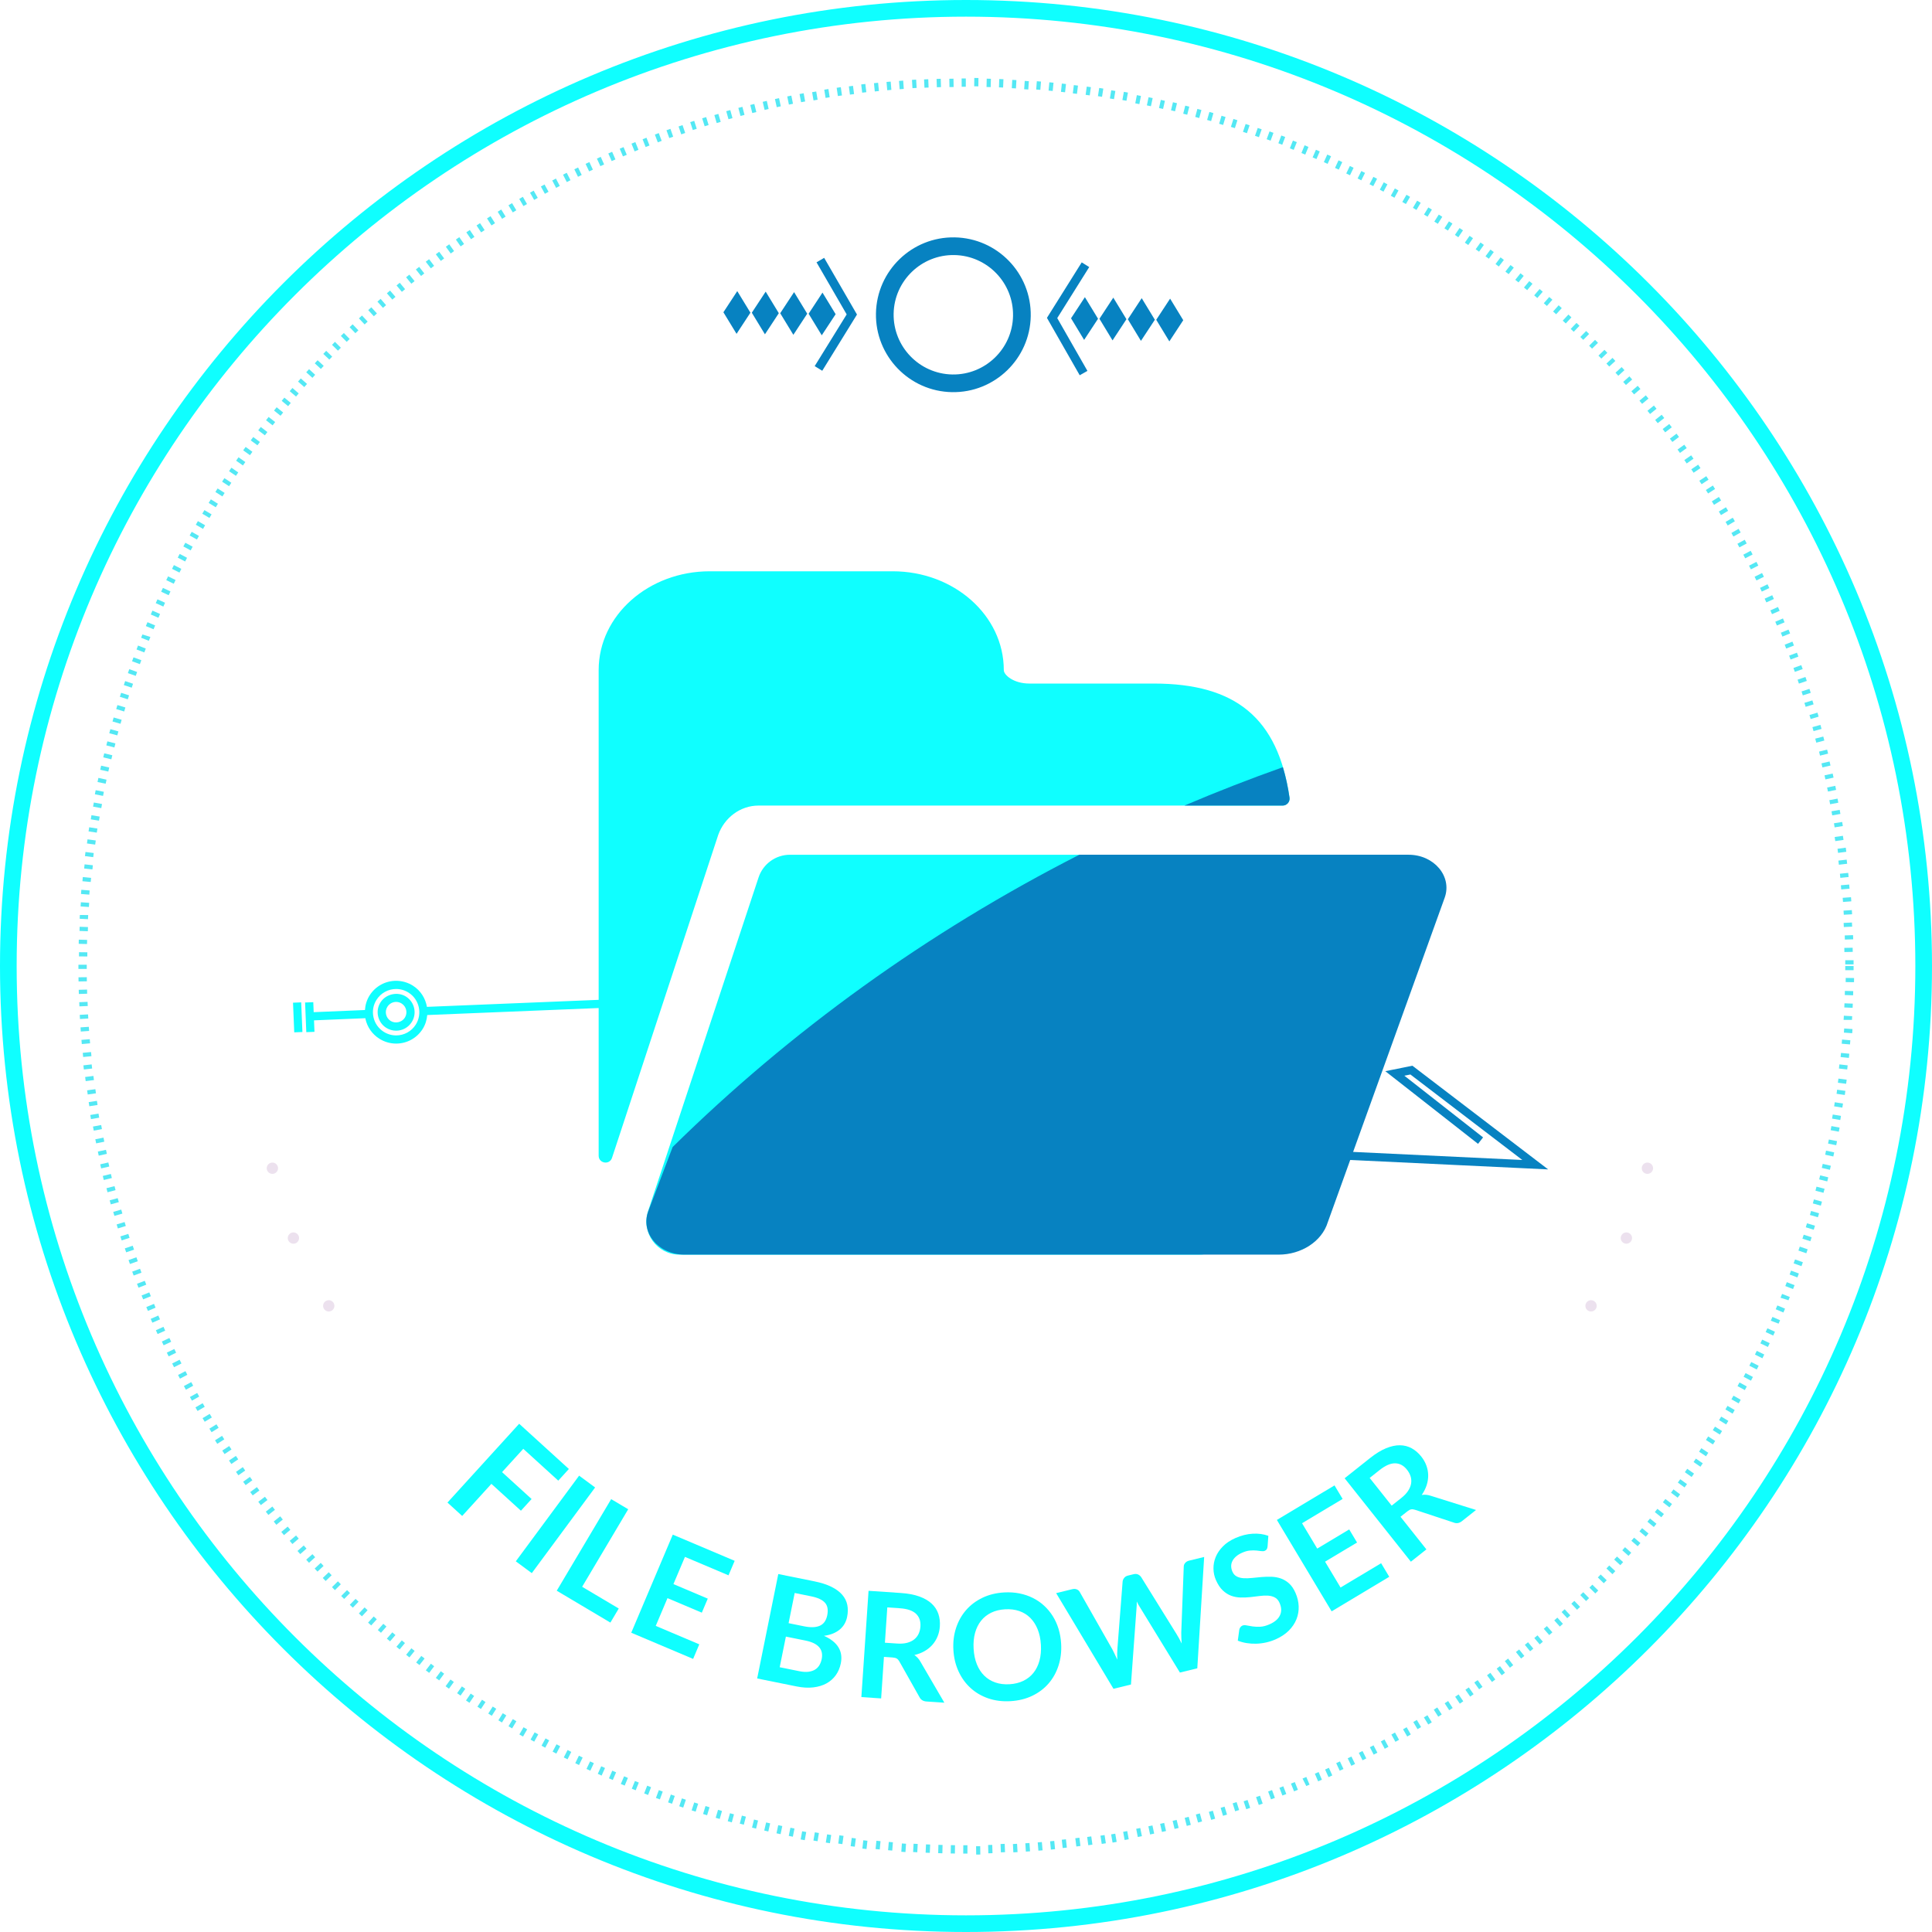 <?xml version="1.0" encoding="utf-8"?>
<!-- Generator: Adobe Illustrator 16.0.0, SVG Export Plug-In . SVG Version: 6.00 Build 0)  -->
<!DOCTYPE svg PUBLIC "-//W3C//DTD SVG 1.1//EN" "http://www.w3.org/Graphics/SVG/1.1/DTD/svg11.dtd">
<svg version="1.1" id="레이어_1" xmlns="http://www.w3.org/2000/svg" xmlns:xlink="http://www.w3.org/1999/xlink" x="0px"
	 y="0px" width="236px" height="236px" viewBox="0 0 236 236" enable-background="new 0 0 236 236" xml:space="preserve">
<path fill="#ECE1EE" d="M36.534,151.234c0,0.379-0.308,0.689-0.69,0.689s-0.692-0.311-0.692-0.689c0-0.381,0.31-0.691,0.692-0.691
	S36.534,150.854,36.534,151.234"/>
<path fill="#ECE1EE" d="M40.85,159.514c0,0.379-0.308,0.689-0.69,0.689s-0.692-0.311-0.692-0.689c0-0.381,0.31-0.691,0.692-0.691
	S40.85,159.133,40.85,159.514"/>
<path fill="#ECE1EE" d="M33.964,142.701c0,0.381-0.308,0.691-0.69,0.691s-0.692-0.311-0.692-0.691c0-0.379,0.31-0.689,0.692-0.689
	S33.964,142.322,33.964,142.701"/>
<path fill="#ECE1EE" d="M197.977,151.234c0,0.379,0.309,0.689,0.69,0.689s0.692-0.311,0.692-0.689c0-0.381-0.311-0.691-0.692-0.691
	S197.977,150.854,197.977,151.234"/>
<path fill="#ECE1EE" d="M193.66,159.514c0,0.379,0.309,0.689,0.69,0.689s0.692-0.311,0.692-0.689c0-0.381-0.311-0.691-0.692-0.691
	S193.66,159.133,193.66,159.514"/>
<path fill="#ECE1EE" d="M200.547,142.701c0,0.381,0.308,0.691,0.689,0.691c0.383,0,0.692-0.311,0.692-0.691
	c0-0.379-0.31-0.689-0.692-0.689C200.854,142.012,200.547,142.322,200.547,142.701"/>
<path fill="#0FFFFF" d="M118,236C52.935,236,0,183.066,0,118C0,52.936,52.935,0,118,0s118,52.936,118,118
	C236,183.066,183.065,236,118,236z M118,2.035C54.056,2.035,2.035,54.057,2.035,118S54.056,233.965,118,233.965
	c63.943,0,115.965-52.021,115.965-115.965S181.943,2.035,118,2.035z"/>
<polygon fill="#54E8F4" points="118.175,226.422 117.662,226.42 117.671,225.404 118.175,225.404 "/>
<rect x="118.936" y="225.651" transform="matrix(0.013 1 -1 0.013 343.841 103.649)" fill="#54E8F4" width="1.018" height="0.505"/>
<polygon fill="#54E8F4" points="116.644,226.414 116.133,226.406 116.151,225.389 116.656,225.396 "/>
<polygon fill="#54E8F4" points="120.728,226.389 120.703,225.371 121.207,225.357 121.237,226.373 "/>
<polygon fill="#54E8F4" points="115.113,226.385 114.602,226.369 114.631,225.354 115.137,225.367 "/>
<rect x="121.98" y="225.568" transform="matrix(0.041 0.999 -0.999 0.041 343.068 94.126)" fill="#54E8F4" width="1.018" height="0.506"/>
<polygon fill="#54E8F4" points="113.579,226.334 113.068,226.311 113.115,225.297 113.621,225.316 "/>
<polygon fill="#54E8F4" points="123.785,226.27 123.731,225.254 124.236,225.227 124.297,226.242 "/>
<polygon fill="#54E8F4" points="112.049,226.26 111.539,226.232 111.598,225.217 112.103,225.246 "/>
<polygon fill="#54E8F4" points="125.313,226.178 125.248,225.162 125.752,225.129 125.824,226.143 "/>
<rect x="110.045" y="225.134" transform="matrix(0.998 0.069 -0.069 0.998 15.878 -7.092)" fill="#54E8F4" width="0.508" height="1.018"/>
<polygon fill="#54E8F4" points="126.844,226.066 126.761,225.053 127.266,225.01 127.354,226.023 "/>
<polygon fill="#54E8F4" points="108.99,226.053 108.48,226.01 108.57,224.996 109.073,225.039 "/>
<polygon fill="#54E8F4" points="128.371,225.934 128.275,224.92 128.778,224.871 128.88,225.883 "/>
<polygon fill="#54E8F4" points="107.464,225.918 106.955,225.867 107.056,224.855 107.56,224.904 "/>
<rect x="129.584" y="224.989" transform="matrix(0.111 0.994 -0.994 0.111 339.461 70.895)" fill="#54E8F4" width="1.018" height="0.509"/>
<rect x="105.488" y="224.715" transform="matrix(0.994 0.112 -0.112 0.994 25.769 -10.385)" fill="#54E8F4" width="0.508" height="1.018"/>
<rect x="131.099" y="224.81" transform="matrix(0.124 0.992 -0.992 0.124 338.609 66.557)" fill="#54E8F4" width="1.016" height="0.506"/>
<polygon fill="#54E8F4" points="104.416,225.58 103.909,225.516 104.041,224.506 104.542,224.57 "/>
<polygon fill="#54E8F4" points="132.938,225.4 132.801,224.393 133.301,224.322 133.443,225.33 "/>
<rect x="102.46" y="224.329" transform="matrix(0.99 0.138 -0.138 0.99 32.057 -12.037)" fill="#54E8F4" width="0.509" height="1.018"/>
<rect x="134.121" y="224.384" transform="matrix(0.153 0.988 -0.988 0.153 336.099 57.313)" fill="#54E8F4" width="1.018" height="0.509"/>
<polygon fill="#54E8F4" points="101.379,225.154 100.875,225.076 101.035,224.07 101.534,224.15 "/>
<rect x="135.627" y="224.141" transform="matrix(0.17 0.986 -0.986 0.17 334.178 52.157)" fill="#54E8F4" width="1.019" height="0.509"/>
<polygon fill="#54E8F4" points="99.867,224.912 99.363,224.826 99.536,223.822 100.034,223.908 "/>
<rect x="137.131" y="223.876" transform="matrix(0.181 0.984 -0.984 0.181 333.169 48.214)" fill="#54E8F4" width="1.015" height="0.509"/>
<rect x="97.943" y="223.592" transform="matrix(0.984 0.181 -0.181 0.984 42.081 -14.048)" fill="#54E8F4" width="0.508" height="1.015"/>
<polygon fill="#54E8F4" points="138.986,224.393 138.789,223.395 139.285,223.295 139.488,224.293 "/>
<polygon fill="#54E8F4" points="96.851,224.359 96.349,224.26 96.551,223.262 97.047,223.361 "/>
<polygon fill="#54E8F4" points="140.487,224.086 140.278,223.09 140.773,222.984 140.988,223.98 "/>
<polygon fill="#54E8F4" points="95.35,224.051 94.85,223.943 95.064,222.951 95.559,223.057 "/>
<rect x="141.613" y="222.952" transform="matrix(0.223 0.975 -0.975 0.223 328.007 34.882)" fill="#54E8F4" width="1.016" height="0.509"/>
<polygon fill="#54E8F4" points="93.852,223.721 93.353,223.605 93.585,222.617 94.078,222.73 "/>
<polygon fill="#54E8F4" points="143.479,223.41 143.24,222.422 143.73,222.303 143.976,223.289 "/>
<polygon fill="#54E8F4" points="92.359,223.371 91.862,223.25 92.107,222.262 92.598,222.383 "/>
<polygon fill="#54E8F4" points="144.965,223.041 144.715,222.057 145.204,221.93 145.461,222.912 "/>
<rect x="90.498" y="221.937" transform="matrix(0.967 0.253 -0.253 0.967 59.262 -15.727)" fill="#54E8F4" width="0.509" height="1.015"/>
<rect x="146.052" y="221.839" transform="matrix(0.263 0.965 -0.965 0.263 322.231 22.23)" fill="#54E8F4" width="1.016" height="0.508"/>
<polygon fill="#54E8F4" points="89.39,222.607 88.896,222.471 89.17,221.492 89.658,221.625 "/>
<rect x="147.52" y="221.427" transform="matrix(0.277 0.961 -0.961 0.277 320.083 18.083)" fill="#54E8F4" width="1.016" height="0.506"/>
<polygon fill="#54E8F4" points="87.915,222.193 87.424,222.049 87.71,221.074 88.195,221.215 "/>
<polygon fill="#54E8F4" points="149.395,221.807 149.104,220.832 149.586,220.686 149.885,221.658 "/>
<rect x="86.092" y="220.687" transform="matrix(0.956 0.293 -0.293 0.956 68.538 -15.588)" fill="#54E8F4" width="0.514" height="1.018"/>
<rect x="150.44" y="220.536" transform="matrix(0.305 0.952 -0.952 0.305 315.121 9.648)" fill="#54E8F4" width="1.017" height="0.508"/>
<polygon fill="#54E8F4" points="84.975,221.299 84.485,221.143 84.8,220.174 85.282,220.33 "/>
<rect x="151.888" y="220.062" transform="matrix(0.317 0.949 -0.949 0.317 313.083 5.971)" fill="#54E8F4" width="1.017" height="0.506"/>
<rect x="83.175" y="219.748" transform="matrix(0.947 0.321 -0.321 0.947 75.07 -15.123)" fill="#54E8F4" width="0.511" height="1.017"/>
<rect x="153.33" y="219.566" transform="matrix(0.328 0.945 -0.945 0.328 311.107 2.439)" fill="#54E8F4" width="1.019" height="0.506"/>
<rect x="81.727" y="219.247" transform="matrix(0.943 0.333 -0.333 0.943 77.888 -14.758)" fill="#54E8F4" width="0.51" height="1.017"/>
<rect x="154.767" y="219.048" transform="matrix(0.343 0.939 -0.939 0.343 307.984 -1.796)" fill="#54E8F4" width="1.019" height="0.507"/>
<polygon fill="#54E8F4" points="80.606,219.801 80.124,219.623 80.481,218.67 80.956,218.846 "/>
<polygon fill="#54E8F4" points="156.648,219.33 156.285,218.381 156.757,218.199 157.127,219.146 "/>
<polygon fill="#54E8F4" points="79.167,219.26 78.687,219.074 79.056,218.127 79.529,218.311 "/>
<rect x="157.615" y="217.952" transform="matrix(0.373 0.928 -0.928 0.373 301.633 -9.879)" fill="#54E8F4" width="1.019" height="0.507"/>
<rect x="77.43" y="217.621" transform="matrix(0.927 0.375 -0.375 0.927 87.389 -13.217)" fill="#54E8F4" width="0.511" height="1.017"/>
<polygon fill="#54E8F4" points="159.565,218.168 159.107,217.256 159.571,217.063 159.967,218 "/>
<polygon fill="#54E8F4" points="76.309,218.115 75.835,217.918 76.234,216.98 76.701,217.178 "/>
<rect x="160.424" y="216.784" transform="matrix(0.396 0.918 -0.918 0.396 296.553 -16.653)" fill="#54E8F4" width="1.017" height="0.503"/>
<rect x="74.608" y="216.437" transform="matrix(0.917 0.398 -0.398 0.917 92.518 -11.873)" fill="#54E8F4" width="0.51" height="1.018"/>
<rect x="161.813" y="216.168" transform="matrix(0.411 0.912 -0.912 0.411 292.966 -20.473)" fill="#54E8F4" width="1.018" height="0.505"/>
<polygon fill="#54E8F4" points="73.489,216.893 73.021,216.68 73.443,215.754 73.905,215.965 "/>
<rect x="163.195" y="215.533" transform="matrix(0.423 0.906 -0.906 0.423 289.919 -23.864)" fill="#54E8F4" width="1.018" height="0.505"/>
<rect x="71.82" y="215.172" transform="matrix(0.904 0.428 -0.428 0.904 99.248 -10.095)" fill="#54E8F4" width="0.511" height="1.017"/>
<polygon fill="#54E8F4" points="165.07,215.699 164.627,214.783 165.079,214.564 165.528,215.477 "/>
<rect x="70.442" y="214.511" transform="matrix(0.9 0.436 -0.436 0.9 100.843 -9.308)" fill="#54E8F4" width="0.511" height="1.018"/>
<polygon fill="#54E8F4" points="166.439,215.025 165.985,214.115 166.435,213.891 166.896,214.797 "/>
<polygon fill="#54E8F4" points="69.326,214.906 68.868,214.676 69.331,213.77 69.783,214 "/>
<polygon fill="#54E8F4" points="167.801,214.334 167.334,213.43 167.78,213.197 168.253,214.096 "/>
<polygon fill="#54E8F4" points="67.958,214.207 67.504,213.969 67.979,213.07 68.428,213.305 "/>
<polygon fill="#54E8F4" points="169.152,213.619 168.674,212.723 169.116,212.482 169.602,213.377 "/>
<polygon fill="#54E8F4" points="66.602,213.488 66.15,213.242 66.638,212.35 67.083,212.592 "/>
<rect x="169.96" y="212.068" transform="matrix(0.487 0.873 -0.873 0.487 272.767 -40.018)" fill="#54E8F4" width="1.018" height="0.506"/>
<polygon fill="#54E8F4" points="65.254,212.75 64.807,212.498 65.307,211.611 65.748,211.859 "/>
<rect x="171.283" y="211.318" transform="matrix(0.498 0.867 -0.867 0.498 269.74 -42.753)" fill="#54E8F4" width="1.018" height="0.506"/>
<rect x="63.696" y="210.916" transform="matrix(0.865 0.503 -0.503 0.865 114.947 -3.493)" fill="#54E8F4" width="0.513" height="1.017"/>
<rect x="172.597" y="210.548" transform="matrix(0.511 0.859 -0.859 0.511 265.735 -45.757)" fill="#54E8F4" width="1.016" height="0.506"/>
<rect x="62.38" y="210.138" transform="matrix(0.858 0.513 -0.513 0.858 116.918 -2.305)" fill="#54E8F4" width="0.51" height="1.017"/>
<rect x="173.899" y="209.762" transform="matrix(0.524 0.852 -0.852 0.524 261.959 -48.557)" fill="#54E8F4" width="1.018" height="0.506"/>
<rect x="61.074" y="209.343" transform="matrix(0.851 0.525 -0.525 0.851 119.345 -0.94)" fill="#54E8F4" width="0.51" height="1.018"/>
<rect x="175.191" y="208.956" transform="matrix(0.536 0.844 -0.844 0.536 258.026 -51.292)" fill="#54E8F4" width="1.016" height="0.507"/>
<rect x="59.78" y="208.529" transform="matrix(0.844 0.536 -0.536 0.844 121.506 0.418)" fill="#54E8F4" width="0.51" height="1.017"/>
<rect x="176.47" y="208.133" transform="matrix(0.547 0.837 -0.837 0.547 254.572 -53.769)" fill="#54E8F4" width="1.017" height="0.505"/>
<rect x="58.497" y="207.699" transform="matrix(0.835 0.55 -0.55 0.835 124.269 2.028)" fill="#54E8F4" width="0.511" height="1.018"/>
<polygon fill="#54E8F4" points="178.32,208.105 177.754,207.262 178.172,206.979 178.744,207.818 "/>
<rect x="57.227" y="206.851" transform="matrix(0.827 0.563 -0.563 0.827 126.626 3.592)" fill="#54E8F4" width="0.51" height="1.017"/>
<polygon fill="#54E8F4" points="179.586,207.246 179.006,206.408 179.42,206.121 180.005,206.953 "/>
<rect x="55.97" y="205.984" transform="matrix(0.819 0.574 -0.574 0.819 128.816 5.17)" fill="#54E8F4" width="0.51" height="1.016"/>
<rect x="180.24" y="205.55" transform="matrix(0.581 0.814 -0.814 0.581 243.1 -60.912)" fill="#54E8F4" width="1.018" height="0.508"/>
<rect x="54.724" y="205.1" transform="matrix(0.811 0.586 -0.586 0.811 130.833 6.753)" fill="#54E8F4" width="0.51" height="1.017"/>
<rect x="181.471" y="204.655" transform="matrix(0.593 0.805 -0.805 0.593 239.188 -63.106)" fill="#54E8F4" width="1.018" height="0.507"/>
<polygon fill="#54E8F4" points="53.65,205.268 53.238,204.963 53.846,204.146 54.252,204.447 "/>
<rect x="182.691" y="203.744" transform="matrix(0.603 0.798 -0.798 0.603 235.652 -65.123)" fill="#54E8F4" width="1.018" height="0.507"/>
<polygon fill="#54E8F4" points="52.422,204.348 52.015,204.037 52.634,203.23 53.036,203.537 "/>
<rect x="183.897" y="202.814" transform="matrix(0.615 0.789 -0.789 0.615 231.142 -67.225)" fill="#54E8F4" width="1.018" height="0.507"/>
<rect x="51.066" y="202.344" transform="matrix(0.786 0.618 -0.618 0.786 136.375 11.675)" fill="#54E8F4" width="0.512" height="1.018"/>
<rect x="185.091" y="201.868" transform="matrix(0.624 0.781 -0.781 0.624 227.73 -69.035)" fill="#54E8F4" width="1.017" height="0.505"/>
<rect x="49.872" y="201.392" transform="matrix(0.779 0.627 -0.627 0.779 137.674 13.189)" fill="#54E8F4" width="0.511" height="1.018"/>
<polygon fill="#54E8F4" points="186.908,201.709 186.264,200.924 186.652,200.602 187.303,201.385 "/>
<polygon fill="#54E8F4" points="48.819,201.484 48.425,201.156 49.081,200.379 49.467,200.701 "/>
<rect x="187.438" y="199.923" transform="matrix(0.646 0.764 -0.764 0.646 219.463 -72.59)" fill="#54E8F4" width="1.018" height="0.506"/>
<polygon fill="#54E8F4" points="47.645,200.496 47.256,200.164 47.922,199.395 48.306,199.725 "/>
<polygon fill="#54E8F4" points="189.244,199.73 188.577,198.961 188.956,198.629 189.629,199.393 "/>
<rect x="46.376" y="198.435" transform="matrix(0.75 0.661 -0.661 0.75 143.207 18.871)" fill="#54E8F4" width="0.511" height="1.016"/>
<rect x="189.732" y="197.913" transform="matrix(0.668 0.744 -0.744 0.668 210.741 -75.77)" fill="#54E8F4" width="1.018" height="0.507"/>
<rect x="45.239" y="197.418" transform="matrix(0.741 0.672 -0.672 0.741 144.79 20.767)" fill="#54E8F4" width="0.512" height="1.018"/>
<rect x="190.856" y="196.884" transform="matrix(0.678 0.735 -0.735 0.678 206.438 -77.192)" fill="#54E8F4" width="1.018" height="0.507"/>
<polygon fill="#54E8F4" points="44.211,197.438 43.836,197.088 44.535,196.348 44.903,196.693 "/>
<polygon fill="#54E8F4" points="192.643,196.637 191.943,195.898 192.309,195.551 193.014,196.283 "/>
<polygon fill="#54E8F4" points="43.096,196.387 42.726,196.031 43.435,195.303 43.798,195.652 "/>
<polygon fill="#54E8F4" points="193.746,195.574 193.036,194.844 193.396,194.492 194.111,195.215 "/>
<rect x="41.916" y="194.271" transform="matrix(0.71 0.704 -0.704 0.71 149.4 26.793)" fill="#54E8F4" width="0.51" height="1.018"/>
<rect x="194.145" y="193.701" transform="matrix(0.71 0.705 -0.705 0.71 193.227 -80.83)" fill="#54E8F4" width="1.017" height="0.508"/>
<polygon fill="#54E8F4" points="40.911,194.24 40.552,193.875 41.279,193.162 41.633,193.521 "/>
<polygon fill="#54E8F4" points="195.907,193.4 195.18,192.691 195.529,192.33 196.264,193.033 "/>
<rect x="39.776" y="192.098" transform="matrix(0.691 0.723 -0.723 0.691 151.561 30.554)" fill="#54E8F4" width="0.511" height="1.016"/>
<polygon fill="#54E8F4" points="196.965,192.293 196.229,191.592 196.572,191.227 197.316,191.92 "/>
<rect x="38.729" y="190.987" transform="matrix(0.681 0.732 -0.732 0.681 152.608 32.499)" fill="#54E8F4" width="0.51" height="1.017"/>
<rect x="197.297" y="190.385" transform="matrix(0.737 0.676 -0.676 0.737 180.812 -83.554)" fill="#54E8F4" width="1.017" height="0.507"/>
<polygon fill="#54E8F4" points="37.747,190.902 37.403,190.521 38.163,189.846 38.5,190.219 "/>
<rect x="198.316" y="189.25" transform="matrix(0.746 0.666 -0.666 0.746 176.6 -84.265)" fill="#54E8F4" width="1.018" height="0.506"/>
<rect x="36.685" y="188.727" transform="matrix(0.661 0.751 -0.751 0.661 154.589 36.483)" fill="#54E8F4" width="0.51" height="1.018"/>
<polygon fill="#54E8F4" points="200.048,188.877 199.277,188.211 199.607,187.83 200.382,188.488 "/>
<polygon fill="#54E8F4" points="35.72,188.609 35.387,188.219 36.164,187.563 36.491,187.945 "/>
<polygon fill="#54E8F4" points="201.043,187.711 200.264,187.057 200.589,186.67 201.371,187.318 "/>
<rect x="34.704" y="186.409" transform="matrix(0.64 0.769 -0.769 0.64 156.281 40.489)" fill="#54E8F4" width="0.511" height="1.017"/>
<polygon fill="#54E8F4" points="202.02,186.531 201.234,185.883 201.553,185.492 202.344,186.133 "/>
<polygon fill="#54E8F4" points="33.757,186.258 33.436,185.859 34.229,185.223 34.546,185.615 "/>
<rect x="202.232" y="184.567" transform="matrix(0.783 0.622 -0.622 0.783 158.909 -85.996)" fill="#54E8F4" width="1.018" height="0.508"/>
<rect x="32.789" y="184.039" transform="matrix(0.617 0.787 -0.787 0.617 157.878 44.669)" fill="#54E8F4" width="0.509" height="1.018"/>
<polygon fill="#54E8F4" points="203.926,184.129 203.124,183.504 203.43,183.105 204.24,183.721 "/>
<polygon fill="#54E8F4" points="31.861,183.854 31.551,183.445 32.364,182.832 32.669,183.232 "/>
<rect x="204.091" y="182.145" transform="matrix(0.801 0.599 -0.599 0.801 150.049 -86.217)" fill="#54E8F4" width="1.017" height="0.507"/>
<rect x="30.943" y="181.615" transform="matrix(0.594 0.805 -0.805 0.594 159.203 48.868)" fill="#54E8F4" width="0.51" height="1.017"/>
<rect x="204.995" y="180.913" transform="matrix(0.809 0.588 -0.588 0.809 145.786 -86.204)" fill="#54E8F4" width="1.017" height="0.506"/>
<rect x="30.046" y="180.386" transform="matrix(0.584 0.812 -0.812 0.584 159.455 50.663)" fill="#54E8F4" width="0.51" height="1.017"/>
<rect x="205.88" y="179.67" transform="matrix(0.816 0.578 -0.578 0.816 141.952 -86.191)" fill="#54E8F4" width="1.017" height="0.506"/>
<rect x="29.166" y="179.142" transform="matrix(0.573 0.82 -0.82 0.573 159.845 52.648)" fill="#54E8F4" width="0.51" height="1.018"/>
<rect x="206.75" y="178.411" transform="matrix(0.826 0.564 -0.564 0.826 137.007 -85.801)" fill="#54E8F4" width="1.017" height="0.507"/>
<rect x="28.303" y="177.887" transform="matrix(0.559 0.829 -0.829 0.559 160.463 54.939)" fill="#54E8F4" width="0.509" height="1.017"/>
<polygon fill="#54E8F4" points="208.393,177.891 207.546,177.326 207.824,176.904 208.675,177.463 "/>
<polygon fill="#54E8F4" points="27.428,177.619 27.148,177.191 28,176.637 28.277,177.059 "/>
<rect x="208.434" y="175.862" transform="matrix(0.841 0.54 -0.54 0.841 128.331 -84.989)" fill="#54E8F4" width="1.019" height="0.509"/>
<rect x="26.633" y="175.339" transform="matrix(0.537 0.844 -0.844 0.537 160.809 58.756)" fill="#54E8F4" width="0.509" height="1.018"/>
<rect x="209.249" y="174.568" transform="matrix(0.849 0.528 -0.528 0.849 124.011 -84.424)" fill="#54E8F4" width="1.017" height="0.508"/>
<rect x="25.825" y="174.05" transform="matrix(0.524 0.851 -0.851 0.524 161.026 60.802)" fill="#54E8F4" width="0.509" height="1.017"/>
<polygon fill="#54E8F4" points="210.857,174.002 209.989,173.473 210.248,173.041 211.123,173.561 "/>
<rect x="25.035" y="172.75" transform="matrix(0.513 0.858 -0.858 0.513 160.992 62.61)" fill="#54E8F4" width="0.51" height="1.017"/>
<polygon fill="#54E8F4" points="211.643,172.682 210.766,172.166 211.02,171.729 211.901,172.238 "/>
<rect x="24.265" y="171.437" transform="matrix(0.502 0.865 -0.865 0.502 160.867 64.355)" fill="#54E8F4" width="0.508" height="1.018"/>
<rect x="211.583" y="170.622" transform="matrix(0.872 0.49 -0.49 0.872 110.853 -81.972)" fill="#54E8F4" width="1.017" height="0.509"/>
<polygon fill="#54E8F4" points="23.446,171.094 23.196,170.648 24.086,170.154 24.333,170.594 "/>
<rect x="212.324" y="169.285" transform="matrix(0.877 0.479 -0.479 0.877 107.364 -81.295)" fill="#54E8F4" width="1.018" height="0.507"/>
<polygon fill="#54E8F4" points="22.707,169.758 22.464,169.309 23.36,168.828 23.599,169.27 "/>
<polygon fill="#54E8F4" points="213.886,168.654 212.986,168.178 213.223,167.729 214.125,168.199 "/>
<polygon fill="#54E8F4" points="21.986,168.41 21.75,167.959 22.652,167.49 22.886,167.936 "/>
<polygon fill="#54E8F4" points="214.594,167.291 213.689,166.824 213.918,166.375 214.827,166.832 "/>
<rect x="21.368" y="166.088" transform="matrix(0.45 0.893 -0.893 0.45 160.639 72.275)" fill="#54E8F4" width="0.51" height="1.017"/>
<polygon fill="#54E8F4" points="215.284,165.918 214.373,165.465 214.596,165.012 215.511,165.457 "/>
<polygon fill="#54E8F4" points="20.602,165.686 20.378,165.227 21.294,164.785 21.515,165.238 "/>
<polygon fill="#54E8F4" points="215.955,164.535 215.037,164.096 215.254,163.639 216.174,164.07 "/>
<rect x="20.037" y="163.355" transform="matrix(0.425 0.905 -0.905 0.425 160.013 75.881)" fill="#54E8F4" width="0.509" height="1.018"/>
<polygon fill="#54E8F4" points="216.605,163.143 215.682,162.717 215.892,162.256 216.818,162.676 "/>
<rect x="19.4" y="161.976" transform="matrix(0.411 0.912 -0.912 0.411 159.718 77.81)" fill="#54E8F4" width="0.51" height="1.017"/>
<polygon fill="#54E8F4" points="217.26,161.688 216.306,161.328 216.51,160.863 217.443,161.27 "/>
<rect x="18.782" y="160.587" transform="matrix(0.4 0.917 -0.917 0.4 159.085 79.239)" fill="#54E8F4" width="0.509" height="1.017"/>
<polygon fill="#54E8F4" points="217.848,160.328 216.912,159.93 217.108,159.463 218.047,159.855 "/>
<polygon fill="#54E8F4" points="18.068,160.131 17.872,159.66 18.811,159.27 19.005,159.734 "/>
<polygon fill="#54E8F4" points="218.47,158.83 217.496,158.523 217.688,158.053 218.631,158.432 "/>
<polygon fill="#54E8F4" points="17.485,158.721 17.293,158.246 18.238,157.869 18.428,158.338 "/>
<rect x="218.118" y="156.803" transform="matrix(0.931 0.365 -0.365 0.931 72.431 -68.977)" fill="#54E8F4" width="1.016" height="0.509"/>
<polygon fill="#54E8F4" points="16.919,157.295 16.734,156.816 17.685,156.455 17.867,156.926 "/>
<polygon fill="#54E8F4" points="219.559,156.043 218.607,155.684 218.783,155.209 219.738,155.561 "/>
<rect x="16.507" y="154.938" transform="matrix(0.347 0.938 -0.938 0.347 156.708 85.734)" fill="#54E8F4" width="0.51" height="1.017"/>
<rect x="219.186" y="153.934" transform="matrix(0.942 0.336 -0.336 0.942 64.517 -64.809)" fill="#54E8F4" width="1.018" height="0.508"/>
<rect x="15.988" y="153.504" transform="matrix(0.335 0.942 -0.942 0.335 155.906 87.096)" fill="#54E8F4" width="0.51" height="1.018"/>
<rect x="219.689" y="152.484" transform="matrix(0.946 0.324 -0.324 0.946 61.428 -63.151)" fill="#54E8F4" width="1.018" height="0.51"/>
<rect x="15.489" y="152.062" transform="matrix(0.32 0.947 -0.947 0.32 155.257 88.839)" fill="#54E8F4" width="0.511" height="1.017"/>
<rect x="220.172" y="151.03" transform="matrix(0.951 0.309 -0.309 0.951 57.614 -60.839)" fill="#54E8F4" width="1.017" height="0.509"/>
<polygon fill="#54E8F4" points="14.86,151.52 14.703,151.031 15.673,150.725 15.828,151.205 "/>
<polygon fill="#54E8F4" points="221.555,150.217 220.582,149.916 220.732,149.43 221.705,149.725 "/>
<polygon fill="#54E8F4" points="14.397,150.059 14.247,149.57 15.22,149.275 15.368,149.758 "/>
<rect x="221.074" y="148.107" transform="matrix(0.96 0.28 -0.28 0.96 50.467 -56.161)" fill="#54E8F4" width="1.017" height="0.508"/>
<rect x="14.117" y="147.694" transform="matrix(0.279 0.96 -0.96 0.279 152.656 92.995)" fill="#54E8F4" width="0.509" height="1.017"/>
<polygon fill="#54E8F4" points="222.423,147.275 221.443,147.002 221.578,146.514 222.559,146.781 "/>
<polygon fill="#54E8F4" points="13.533,147.117 13.398,146.625 14.378,146.357 14.514,146.844 "/>
<rect x="221.889" y="145.166" transform="matrix(0.967 0.253 -0.253 0.967 44.052 -51.559)" fill="#54E8F4" width="1.019" height="0.509"/>
<polygon fill="#54E8F4" points="13.133,145.639 13.004,145.143 13.99,144.889 14.117,145.377 "/>
<polygon fill="#54E8F4" points="223.207,144.313 222.219,144.066 222.34,143.574 223.328,143.814 "/>
<rect x="12.932" y="143.275" transform="matrix(0.237 0.972 -0.972 0.237 149.742 96.877)" fill="#54E8F4" width="0.511" height="1.017"/>
<rect x="222.62" y="142.204" transform="matrix(0.974 0.227 -0.227 0.974 38.101 -46.871)" fill="#54E8F4" width="1.017" height="0.507"/>
<rect x="12.579" y="141.791" transform="matrix(0.224 0.975 -0.975 0.224 148.661 97.972)" fill="#54E8F4" width="0.511" height="1.017"/>
<rect x="222.954" y="140.714" transform="matrix(0.977 0.213 -0.213 0.977 35.205 -44.414)" fill="#54E8F4" width="1.017" height="0.509"/>
<polygon fill="#54E8F4" points="12.06,141.166 11.952,140.666 12.946,140.455 13.053,140.949 "/>
<rect x="223.267" y="139.22" transform="matrix(0.981 0.196 -0.196 0.981 31.665 -41.141)" fill="#54E8F4" width="1.017" height="0.51"/>
<polygon fill="#54E8F4" points="11.745,139.666 11.644,139.164 12.642,138.967 12.741,139.463 "/>
<rect x="223.558" y="137.724" transform="matrix(0.983 0.184 -0.184 0.983 29.297 -38.964)" fill="#54E8F4" width="1.016" height="0.509"/>
<rect x="11.649" y="137.309" transform="matrix(0.183 0.983 -0.983 0.183 145.202 100.846)" fill="#54E8F4" width="0.509" height="1.018"/>
<polygon fill="#54E8F4" points="224.795,136.814 223.792,136.639 223.878,136.141 224.881,136.311 "/>
<rect x="11.381" y="135.806" transform="matrix(0.17 0.986 -0.986 0.17 144 101.718)" fill="#54E8F4" width="0.509" height="1.018"/>
<polygon fill="#54E8F4" points="225.049,135.303 224.044,135.141 224.123,134.643 225.128,134.797 "/>
<rect x="11.134" y="134.302" transform="matrix(0.155 0.988 -0.988 0.155 142.803 102.653)" fill="#54E8F4" width="0.51" height="1.017"/>
<rect x="224.304" y="133.208" transform="matrix(0.99 0.142 -0.142 0.99 21.268 -30.618)" fill="#54E8F4" width="1.016" height="0.507"/>
<rect x="10.909" y="132.793" transform="matrix(0.141 0.99 -0.99 0.141 141.576 103.522)" fill="#54E8F4" width="0.511" height="1.017"/>
<rect x="224.51" y="131.696" transform="matrix(0.992 0.129 -0.129 0.992 18.844 -27.85)" fill="#54E8F4" width="1.017" height="0.508"/>
<rect x="10.705" y="131.28" transform="matrix(0.127 0.992 -0.992 0.127 140.281 104.137)" fill="#54E8F4" width="0.51" height="1.017"/>
<rect x="224.695" y="130.182" transform="matrix(0.993 0.115 -0.115 0.993 16.538 -25.092)" fill="#54E8F4" width="1.017" height="0.507"/>
<rect x="10.524" y="129.765" transform="matrix(0.114 0.994 -0.994 0.114 138.984 104.766)" fill="#54E8F4" width="0.507" height="1.017"/>
<polygon fill="#54E8F4" points="225.848,129.225 224.834,129.121 224.885,128.617 225.897,128.715 "/>
<rect x="10.362" y="128.248" transform="matrix(0.099 0.995 -0.995 0.099 137.701 105.501)" fill="#54E8F4" width="0.51" height="1.017"/>
<rect x="225" y="127.147" transform="matrix(0.996 0.086 -0.086 0.996 11.848 -19.003)" fill="#54E8F4" width="1.017" height="0.508"/>
<polygon fill="#54E8F4" points="9.993,127.535 9.949,127.025 10.964,126.941 11.006,127.445 "/>
<rect x="225.12" y="125.625" transform="matrix(0.998 0.071 -0.071 0.998 9.523 -15.726)" fill="#54E8F4" width="1.016" height="0.507"/>
<polygon fill="#54E8F4" points="9.871,126.006 9.834,125.496 10.85,125.428 10.885,125.932 "/>
<polygon fill="#54E8F4" points="226.225,124.586 225.205,124.58 225.234,124.072 226.25,124.131 "/>
<polygon fill="#54E8F4" points="9.77,124.477 9.741,123.967 10.756,123.912 10.785,124.416 "/>
<polygon fill="#54E8F4" points="226.303,123.109 225.286,123.063 225.309,122.557 226.324,122.598 "/>
<rect x="9.932" y="122.161" transform="matrix(0.042 0.999 -0.999 0.042 132.319 107.326)" fill="#54E8F4" width="0.51" height="1.017"/>
<polygon fill="#54E8F4" points="226.362,121.58 225.346,121.547 225.361,121.041 226.378,121.066 "/>
<polygon fill="#54E8F4" points="9.632,121.418 9.617,120.908 10.634,120.881 10.648,121.385 "/>
<rect x="225.389" y="119.529" transform="matrix(1 0.015 -0.015 1 1.866 -3.454)" fill="#54E8F4" width="1.018" height="0.508"/>
<polygon fill="#54E8F4" points="9.595,119.889 9.588,119.379 10.605,119.367 10.612,119.871 "/>
<rect x="225.403" y="118.004" fill="#54E8F4" width="1.018" height="0.508"/>
<rect x="9.58" y="117.846" fill="#54E8F4" width="1.017" height="0.512"/>
<rect x="225.403" y="117.294" fill="#54E8F4" width="1.017" height="0.51"/>
<rect x="9.589" y="116.318" transform="matrix(1 0.011 -0.011 1 1.344 -0.109)" fill="#54E8F4" width="1.017" height="0.512"/>
<rect x="225.642" y="115.515" transform="matrix(0.019 1 -1 0.019 337.536 -112.068)" fill="#54E8F4" width="0.506" height="1.018"/>
<polygon fill="#54E8F4" points="10.63,115.316 9.613,115.293 9.626,114.781 10.643,114.811 "/>
<polygon fill="#54E8F4" points="225.355,114.77 225.34,114.266 226.355,114.23 226.373,114.74 "/>
<rect x="9.671" y="113.268" transform="matrix(0.999 0.036 -0.036 0.999 4.148 -0.296)" fill="#54E8F4" width="1.017" height="0.51"/>
<rect x="225.544" y="112.472" transform="matrix(0.046 0.999 -0.999 0.046 328.206 -117.803)" fill="#54E8F4" width="0.506" height="1.017"/>
<polygon fill="#54E8F4" points="10.746,112.281 9.73,112.229 9.755,111.77 10.773,111.775 "/>
<polygon fill="#54E8F4" points="225.225,111.74 225.193,111.236 226.209,111.172 226.239,111.682 "/>
<rect x="9.838" y="110.221" transform="matrix(0.998 0.067 -0.067 0.998 7.446 -0.446)" fill="#54E8F4" width="1.017" height="0.511"/>
<rect x="225.362" y="109.426" transform="matrix(0.075 0.997 -0.997 0.075 318.301 -123.297)" fill="#54E8F4" width="0.507" height="1.018"/>
<rect x="9.953" y="108.7" transform="matrix(0.997 0.081 -0.081 0.997 8.818 -0.489)" fill="#54E8F4" width="1.017" height="0.511"/>
<rect x="225.238" y="107.905" transform="matrix(0.088 0.996 -0.996 0.088 313.535 -125.784)" fill="#54E8F4" width="0.508" height="1.018"/>
<polygon fill="#54E8F4" points="11.081,107.738 10.068,107.643 10.117,107.133 11.129,107.234 "/>
<rect x="225.094" y="106.387" transform="matrix(0.102 0.995 -0.995 0.102 308.659 -128.195)" fill="#54E8F4" width="0.507" height="1.018"/>
<rect x="10.248" y="105.663" transform="matrix(0.994 0.107 -0.107 0.994 11.452 -0.542)" fill="#54E8F4" width="1.017" height="0.511"/>
<rect x="224.928" y="104.871" transform="matrix(0.117 0.993 -0.993 0.117 303.397 -130.616)" fill="#54E8F4" width="0.507" height="1.018"/>
<rect x="10.428" y="104.151" transform="matrix(0.992 0.125 -0.125 0.992 13.116 -0.549)" fill="#54E8F4" width="1.017" height="0.508"/>
<polygon fill="#54E8F4" points="224.523,104.182 224.457,103.682 225.465,103.545 225.531,104.051 "/>
<rect x="10.629" y="102.638" transform="matrix(0.99 0.138 -0.138 0.99 14.333 -0.552)" fill="#54E8F4" width="1.017" height="0.509"/>
<rect x="224.532" y="101.844" transform="matrix(0.144 0.99 -0.99 0.144 293.61 -134.856)" fill="#54E8F4" width="0.507" height="1.017"/>
<polygon fill="#54E8F4" points="11.824,101.709 10.818,101.559 10.896,101.053 11.901,101.211 "/>
<rect x="224.302" y="100.335" transform="matrix(0.158 0.987 -0.987 0.158 288.619 -136.834)" fill="#54E8F4" width="0.506" height="1.017"/>
<rect x="11.095" y="99.622" transform="matrix(0.987 0.163 -0.163 0.987 16.459 -0.554)" fill="#54E8F4" width="1.017" height="0.509"/>
<rect x="224.05" y="98.831" transform="matrix(0.171 0.985 -0.985 0.171 283.762 -138.663)" fill="#54E8F4" width="0.507" height="1.017"/>
<rect x="11.36" y="98.118" transform="matrix(0.984 0.178 -0.178 0.984 17.747 -0.539)" fill="#54E8F4" width="1.018" height="0.51"/>
<rect x="223.777" y="97.33" transform="matrix(0.185 0.983 -0.983 0.185 278.738 -140.424)" fill="#54E8F4" width="0.507" height="1.017"/>
<rect x="11.647" y="96.619" transform="matrix(0.981 0.194 -0.194 0.981 19.006 -0.519)" fill="#54E8F4" width="1.018" height="0.51"/>
<polygon fill="#54E8F4" points="223.29,96.691 223.188,96.197 224.185,95.99 224.286,96.49 "/>
<polygon fill="#54E8F4" points="12.908,95.734 11.913,95.525 12.019,95.023 13.013,95.238 "/>
<polygon fill="#54E8F4" points="222.979,95.205 222.871,94.711 223.865,94.49 223.975,94.99 "/>
<polygon fill="#54E8F4" points="13.231,94.25 12.239,94.027 12.353,93.527 13.344,93.756 "/>
<rect x="222.832" y="92.853" transform="matrix(0.227 0.974 -0.974 0.227 263.343 -145.098)" fill="#54E8F4" width="0.507" height="1.017"/>
<rect x="12.634" y="92.151" transform="matrix(0.972 0.234 -0.234 0.972 22.015 -0.507)" fill="#54E8F4" width="1.017" height="0.509"/>
<rect x="222.475" y="91.368" transform="matrix(0.24 0.971 -0.971 0.24 258.513 -146.384)" fill="#54E8F4" width="0.505" height="1.017"/>
<rect x="13.004" y="90.673" transform="matrix(0.968 0.251 -0.251 0.968 23.286 -0.478)" fill="#54E8F4" width="1.018" height="0.508"/>
<rect x="222.095" y="89.891" transform="matrix(0.254 0.967 -0.967 0.254 253.232 -147.628)" fill="#54E8F4" width="0.507" height="1.017"/>
<polygon fill="#54E8F4" points="14.33,89.828 13.347,89.564 13.482,89.07 14.463,89.342 "/>
<polygon fill="#54E8F4" points="221.528,89.309 221.393,88.822 222.371,88.545 222.509,89.037 "/>
<rect x="13.81" y="87.727" transform="matrix(0.962 0.275 -0.275 0.962 24.722 -0.548)" fill="#54E8F4" width="1.017" height="0.51"/>
<rect x="221.274" y="86.954" transform="matrix(0.283 0.959 -0.959 0.283 242.777 -149.758)" fill="#54E8F4" width="0.511" height="1.018"/>
<rect x="14.245" y="86.263" transform="matrix(0.957 0.29 -0.29 0.957 25.728 -0.56)" fill="#54E8F4" width="1.017" height="0.512"/>
<rect x="220.834" y="85.491" transform="matrix(0.296 0.955 -0.955 0.296 237.663 -150.646)" fill="#54E8F4" width="0.507" height="1.017"/>
<rect x="14.701" y="84.801" transform="matrix(0.952 0.305 -0.305 0.952 26.666 -0.586)" fill="#54E8F4" width="1.018" height="0.511"/>
<polygon fill="#54E8F4" points="220.22,84.943 220.063,84.463 221.029,84.146 221.188,84.633 "/>
<polygon fill="#54E8F4" points="16.09,84.002 15.124,83.684 15.288,83.195 16.251,83.523 "/>
<polygon fill="#54E8F4" points="219.743,83.504 219.58,83.025 220.541,82.693 220.707,83.178 "/>
<polygon fill="#54E8F4" points="16.582,82.561 15.621,82.225 15.792,81.742 16.75,82.084 "/>
<polygon fill="#54E8F4" points="219.245,82.07 219.075,81.594 220.031,81.248 220.204,81.73 "/>
<rect x="16.197" y="80.454" transform="matrix(0.939 0.344 -0.344 0.939 28.775 -0.822)" fill="#54E8F4" width="1.017" height="0.512"/>
<rect x="218.86" y="79.717" transform="matrix(0.351 0.936 -0.936 0.351 217.297 -153.106)" fill="#54E8F4" width="0.509" height="1.019"/>
<polygon fill="#54E8F4" points="17.628,79.695 16.678,79.334 16.862,78.855 17.81,79.225 "/>
<polygon fill="#54E8F4" points="218.189,79.221 218.005,78.75 218.951,78.377 219.138,78.854 "/>
<polygon fill="#54E8F4" points="18.182,78.279 17.237,77.9 17.396,77.504 18.372,77.807 "/>
<rect x="217.752" y="76.874" transform="matrix(0.377 0.926 -0.926 0.377 207.569 -153.714)" fill="#54E8F4" width="0.508" height="1.017"/>
<polygon fill="#54E8F4" points="18.756,76.865 17.816,76.477 18.014,76.002 18.952,76.398 "/>
<polygon fill="#54E8F4" points="217.053,76.408 216.857,75.945 217.793,75.547 217.992,76.018 "/>
<polygon fill="#54E8F4" points="19.35,75.463 18.416,75.061 18.62,74.59 19.553,74.998 "/>
<polygon fill="#54E8F4" points="216.457,75.021 216.256,74.561 217.184,74.146 217.391,74.613 "/>
<rect x="19.097" y="73.372" transform="matrix(0.912 0.411 -0.411 0.912 31.974 -1.555)" fill="#54E8F4" width="1.018" height="0.512"/>
<rect x="215.947" y="72.689" transform="matrix(0.414 0.91 -0.91 0.414 193.226 -153.898)" fill="#54E8F4" width="0.504" height="1.016"/>
<rect x="19.736" y="71.98" transform="matrix(0.906 0.424 -0.424 0.906 32.541 -1.769)" fill="#54E8F4" width="1.018" height="0.512"/>
<polygon fill="#54E8F4" points="215.207,72.266 214.991,71.811 215.909,71.373 216.127,71.834 "/>
<rect x="20.396" y="70.602" transform="matrix(0.9 0.436 -0.436 0.9 32.958 -2.03)" fill="#54E8F4" width="1.018" height="0.511"/>
<polygon fill="#54E8F4" points="214.552,70.902 214.33,70.451 215.24,69.998 215.467,70.457 "/>
<polygon fill="#54E8F4" points="21.923,69.941 21.013,69.486 21.244,69.027 22.15,69.49 "/>
<polygon fill="#54E8F4" points="213.878,69.547 213.648,69.098 214.555,68.633 214.785,69.088 "/>
<polygon fill="#54E8F4" points="22.615,68.586 21.712,68.117 21.949,67.662 22.849,68.137 "/>
<polygon fill="#54E8F4" points="213.184,68.201 212.949,67.756 213.849,67.279 214.087,67.732 "/>
<rect x="22.491" y="66.52" transform="matrix(0.881 0.473 -0.473 0.881 34.287 -2.942)" fill="#54E8F4" width="1.017" height="0.511"/>
<polygon fill="#54E8F4" points="212.473,66.865 212.231,66.424 213.123,65.934 213.367,66.383 "/>
<polygon fill="#54E8F4" points="24.056,65.904 23.166,65.412 23.417,64.965 24.303,65.463 "/>
<polygon fill="#54E8F4" points="211.74,65.541 211.494,65.102 212.379,64.6 212.63,65.045 "/>
<rect x="23.982" y="63.852" transform="matrix(0.867 0.499 -0.499 0.867 35.243 -3.671)" fill="#54E8F4" width="1.018" height="0.51"/>
<rect x="211.05" y="63.242" transform="matrix(0.505 0.863 -0.863 0.505 159.662 -150.834)" fill="#54E8F4" width="0.507" height="1.018"/>
<rect x="24.756" y="62.533" transform="matrix(0.859 0.512 -0.512 0.859 35.723 -4.08)" fill="#54E8F4" width="1.018" height="0.51"/>
<polygon fill="#54E8F4" points="210.222,62.92 209.962,62.488 210.833,61.963 211.096,62.4 "/>
<polygon fill="#54E8F4" points="26.356,61.965 25.489,61.432 25.759,60.996 26.621,61.535 "/>
<rect x="209.482" y="60.634" transform="matrix(0.527 0.85 -0.85 0.527 151.113 -149.311)" fill="#54E8F4" width="0.506" height="1.018"/>
<rect x="26.358" y="59.931" transform="matrix(0.843 0.537 -0.537 0.843 36.546 -5.01)" fill="#54E8F4" width="1.018" height="0.509"/>
<rect x="208.669" y="59.349" transform="matrix(0.539 0.842 -0.842 0.539 146.731 -148.382)" fill="#54E8F4" width="0.505" height="1.016"/>
<polygon fill="#54E8F4" points="27.982,59.393 27.131,58.836 27.412,58.408 28.26,58.971 "/>
<rect x="207.839" y="58.071" transform="matrix(0.551 0.835 -0.835 0.551 142.397 -147.376)" fill="#54E8F4" width="0.505" height="1.018"/>
<polygon fill="#54E8F4" points="28.822,58.125 27.978,57.557 28.266,57.133 29.105,57.709 "/>
<rect x="206.99" y="56.808" transform="matrix(0.56 0.828 -0.828 0.56 138.559 -146.442)" fill="#54E8F4" width="0.507" height="1.017"/>
<rect x="28.899" y="56.116" transform="matrix(0.82 0.572 -0.572 0.82 37.536 -6.688)" fill="#54E8F4" width="1.017" height="0.51"/>
<rect x="206.125" y="55.555" transform="matrix(0.574 0.819 -0.819 0.574 133.764 -145.088)" fill="#54E8F4" width="0.503" height="1.017"/>
<rect x="29.781" y="54.87" transform="matrix(0.812 0.583 -0.583 0.812 37.812 -7.323)" fill="#54E8F4" width="1.019" height="0.511"/>
<rect x="205.24" y="54.316" transform="matrix(0.585 0.811 -0.811 0.585 129.726 -143.903)" fill="#54E8F4" width="0.506" height="1.015"/>
<polygon fill="#54E8F4" points="31.448,54.396 30.628,53.795 30.933,53.383 31.749,53.99 "/>
<rect x="204.339" y="53.086" transform="matrix(0.599 0.8 -0.8 0.599 124.864 -142.297)" fill="#54E8F4" width="0.505" height="1.017"/>
<polygon fill="#54E8F4" points="32.357,53.178 31.546,52.564 31.857,52.158 32.663,52.777 "/>
<rect x="203.419" y="51.872" transform="matrix(0.606 0.795 -0.795 0.606 121.874 -141.36)" fill="#54E8F4" width="0.506" height="1.016"/>
<rect x="32.531" y="51.203" transform="matrix(0.789 0.614 -0.614 0.789 38.583 -9.442)" fill="#54E8F4" width="1.017" height="0.511"/>
<polygon fill="#54E8F4" points="202.495,51.691 202.182,51.297 202.979,50.662 203.295,51.063 "/>
<rect x="33.483" y="50.01" transform="matrix(0.779 0.627 -0.627 0.779 39.067 -10.202)" fill="#54E8F4" width="1.018" height="0.511"/>
<rect x="201.531" y="49.48" transform="matrix(0.63 0.777 -0.777 0.63 113.513 -138.224)" fill="#54E8F4" width="0.505" height="1.017"/>
<rect x="34.45" y="48.829" transform="matrix(0.771 0.637 -0.637 0.771 39.279 -11.021)" fill="#54E8F4" width="1.018" height="0.511"/>
<polygon fill="#54E8F4" points="200.588,49.334 200.264,48.947 201.041,48.291 201.369,48.684 "/>
<polygon fill="#54E8F4" points="36.163,48.441 35.388,47.783 35.722,47.393 36.492,48.059 "/>
<polygon fill="#54E8F4" points="199.608,48.174 199.279,47.793 200.049,47.127 200.383,47.516 "/>
<rect x="36.433" y="46.51" transform="matrix(0.751 0.66 -0.66 0.751 40.078 -12.748)" fill="#54E8F4" width="1.018" height="0.511"/>
<polygon fill="#54E8F4" points="198.613,47.029 198.279,46.652 199.037,45.975 199.377,46.357 "/>
<polygon fill="#54E8F4" points="38.165,46.154 37.407,45.477 37.752,45.094 38.501,45.783 "/>
<rect x="197.554" y="44.86" transform="matrix(0.674 0.739 -0.739 0.674 98.089 -131.387)" fill="#54E8F4" width="0.507" height="1.017"/>
<rect x="38.48" y="44.246" transform="matrix(0.734 0.68 -0.68 0.734 40.64 -14.64)" fill="#54E8F4" width="1.017" height="0.511"/>
<polygon fill="#54E8F4" points="196.573,44.779 196.23,44.412 196.971,43.715 197.321,44.09 "/>
<polygon fill="#54E8F4" points="40.229,43.926 39.491,43.227 39.845,42.855 40.578,43.561 "/>
<rect x="195.47" y="42.634" transform="matrix(0.694 0.721 -0.721 0.694 91.073 -127.788)" fill="#54E8F4" width="0.507" height="1.017"/>
<polygon fill="#54E8F4" points="41.283,42.836 40.556,42.123 40.915,41.758 41.637,42.477 "/>
<polygon fill="#54E8F4" points="194.474,42.588 194.119,42.23 194.84,41.514 195.201,41.877 "/>
<polygon fill="#54E8F4" points="42.353,41.76 41.637,41.037 42.002,40.678 42.712,41.406 "/>
<polygon fill="#54E8F4" points="193.398,41.514 193.04,41.162 193.75,40.434 194.117,40.795 "/>
<rect x="42.761" y="39.899" transform="matrix(0.693 0.721 -0.721 0.693 42.209 -18.866)" fill="#54E8F4" width="1.016" height="0.51"/>
<rect x="192.226" y="39.408" transform="matrix(0.722 0.692 -0.692 0.722 81.055 -122.03)" fill="#54E8F4" width="0.508" height="1.017"/>
<rect x="43.867" y="38.852" transform="matrix(0.684 0.729 -0.729 0.684 42.535 -20.013)" fill="#54E8F4" width="1.018" height="0.51"/>
<rect x="191.116" y="38.359" transform="matrix(0.734 0.68 -0.68 0.734 77.391 -119.693)" fill="#54E8F4" width="0.506" height="1.018"/>
<rect x="44.99" y="37.817" transform="matrix(0.674 0.739 -0.739 0.674 42.981 -21.2)" fill="#54E8F4" width="1.018" height="0.512"/>
<polygon fill="#54E8F4" points="190.09,38.387 189.715,38.049 190.395,37.291 190.775,37.635 "/>
<polygon fill="#54E8F4" points="46.78,37.605 46.105,36.846 46.49,36.506 47.159,37.273 "/>
<polygon fill="#54E8F4" points="188.958,37.375 188.578,37.041 189.246,36.275 189.632,36.613 "/>
<rect x="47.275" y="35.8" transform="matrix(0.652 0.758 -0.758 0.652 43.959 -23.683)" fill="#54E8F4" width="1.018" height="0.51"/>
<rect x="187.695" y="35.319" transform="matrix(0.76 0.65 -0.65 0.76 68.375 -113.539)" fill="#54E8F4" width="0.505" height="1.016"/>
<rect x="48.44" y="34.818" transform="matrix(0.641 0.768 -0.768 0.641 44.52 -24.98)" fill="#54E8F4" width="1.017" height="0.51"/>
<rect x="186.525" y="34.338" transform="matrix(0.769 0.639 -0.639 0.769 65.312 -111.257)" fill="#54E8F4" width="0.508" height="1.017"/>
<polygon fill="#54E8F4" points="50.249,34.658 49.605,33.871 50.003,33.549 50.641,34.342 "/>
<rect x="185.343" y="33.371" transform="matrix(0.781 0.625 -0.625 0.781 61.835 -108.517)" fill="#54E8F4" width="0.506" height="1.018"/>
<polygon fill="#54E8F4" points="51.432,33.711 50.799,32.914 51.202,32.598 51.828,33.4 "/>
<polygon fill="#54E8F4" points="184.285,33.49 183.888,33.178 184.513,32.375 184.916,32.691 "/>
<polygon fill="#54E8F4" points="52.628,32.777 52.007,31.971 52.415,31.662 53.029,32.473 "/>
<polygon fill="#54E8F4" points="183.085,32.557 182.683,32.252 183.296,31.439 183.704,31.75 "/>
<rect x="53.229" y="31.047" transform="matrix(0.599 0.801 -0.801 0.599 46.631 -30.48)" fill="#54E8F4" width="1.017" height="0.51"/>
<rect x="181.714" y="30.577" transform="matrix(0.805 0.593 -0.593 0.805 53.914 -101.883)" fill="#54E8F4" width="0.507" height="1.017"/>
<polygon fill="#54E8F4" points="55.058,30.965 54.461,30.141 54.876,29.842 55.467,30.67 "/>
<rect x="180.479" y="29.68" transform="matrix(0.814 0.581 -0.581 0.814 51.182 -99.397)" fill="#54E8F4" width="0.508" height="1.017"/>
<rect x="55.699" y="29.269" transform="matrix(0.574 0.819 -0.819 0.574 48.102 -33.447)" fill="#54E8F4" width="1.019" height="0.509"/>
<rect x="179.23" y="28.798" transform="matrix(0.821 0.571 -0.571 0.821 48.811 -97.176)" fill="#54E8F4" width="0.507" height="1.016"/>
<polygon fill="#54E8F4" points="57.538,29.221 56.963,28.381 57.386,28.094 57.955,28.938 "/>
<rect x="177.97" y="27.937" transform="matrix(0.829 0.559 -0.559 0.829 46.368 -94.79)" fill="#54E8F4" width="0.506" height="1.017"/>
<rect x="58.219" y="27.555" transform="matrix(0.552 0.834 -0.834 0.552 49.48 -36.508)" fill="#54E8F4" width="1.017" height="0.511"/>
<rect x="176.697" y="27.091" transform="matrix(0.839 0.544 -0.544 0.839 43.484 -91.815)" fill="#54E8F4" width="0.506" height="1.017"/>
<rect x="59.496" y="26.73" transform="matrix(0.539 0.842 -0.842 0.539 50.358 -38.097)" fill="#54E8F4" width="1.018" height="0.51"/>
<rect x="175.412" y="26.264" transform="matrix(0.845 0.535 -0.535 0.845 41.579 -89.828)" fill="#54E8F4" width="0.507" height="1.018"/>
<rect x="60.785" y="25.918" transform="matrix(0.528 0.849 -0.849 0.528 51.137 -39.696)" fill="#54E8F4" width="1.017" height="0.51"/>
<rect x="174.114" y="25.457" transform="matrix(0.853 0.522 -0.522 0.853 39.246 -87.263)" fill="#54E8F4" width="0.508" height="1.016"/>
<polygon fill="#54E8F4" points="62.638,25.947 62.111,25.078 62.549,24.814 63.069,25.688 "/>
<rect x="172.807" y="24.665" transform="matrix(0.861 0.508 -0.508 0.861 36.85 -84.509)" fill="#54E8F4" width="0.507" height="1.019"/>
<polygon fill="#54E8F4" points="63.94,25.176 63.427,24.297 63.868,24.041 64.376,24.924 "/>
<rect x="171.486" y="23.895" transform="matrix(0.866 0.5 -0.5 0.866 35.245 -82.644)" fill="#54E8F4" width="0.508" height="1.016"/>
<rect x="64.716" y="23.6" transform="matrix(0.493 0.87 -0.87 0.493 53.816 -44.652)" fill="#54E8F4" width="1.017" height="0.51"/>
<rect x="170.157" y="23.139" transform="matrix(0.874 0.485 -0.485 0.874 32.891 -79.731)" fill="#54E8F4" width="0.507" height="1.019"/>
<rect x="66.047" y="22.864" transform="matrix(0.48 0.877 -0.877 0.48 54.867 -46.362)" fill="#54E8F4" width="1.018" height="0.51"/>
<rect x="168.816" y="22.407" transform="matrix(0.881 0.472 -0.472 0.881 30.878 -77.147)" fill="#54E8F4" width="0.509" height="1.017"/>
<rect x="67.388" y="22.149" transform="matrix(0.465 0.885 -0.885 0.465 56.174 -48.127)" fill="#54E8F4" width="1.017" height="0.507"/>
<rect x="167.464" y="21.693" transform="matrix(0.888 0.46 -0.46 0.888 29.033 -74.694)" fill="#54E8F4" width="0.509" height="1.017"/>
<rect x="68.74" y="21.451" transform="matrix(0.453 0.891 -0.891 0.453 57.201 -49.858)" fill="#54E8F4" width="1.017" height="0.508"/>
<rect x="166.102" y="20.996" transform="matrix(0.894 0.447 -0.447 0.894 27.18 -72.126)" fill="#54E8F4" width="0.507" height="1.018"/>
<polygon fill="#54E8F4" points="70.605,21.594 70.156,20.682 70.614,20.457 71.058,21.373 "/>
<rect x="164.729" y="20.32" transform="matrix(0.9 0.435 -0.435 0.9 25.473 -69.671)" fill="#54E8F4" width="0.508" height="1.016"/>
<polygon fill="#54E8F4" points="71.968,20.936 71.531,20.018 71.992,19.799 72.423,20.721 "/>
<rect x="163.349" y="19.661" transform="matrix(0.907 0.42 -0.42 0.907 23.604 -66.853)" fill="#54E8F4" width="0.507" height="1.018"/>
<polygon fill="#54E8F4" points="73.339,20.297 72.914,19.373 73.378,19.16 73.796,20.088 "/>
<rect x="161.957" y="19.025" transform="matrix(0.911 0.411 -0.411 0.911 22.407 -65.017)" fill="#54E8F4" width="0.508" height="1.017"/>
<polygon fill="#54E8F4" points="74.719,19.676 74.306,18.746 74.773,18.541 75.18,19.473 "/>
<rect x="160.557" y="18.408" transform="matrix(0.917 0.398 -0.398 0.917 20.841 -62.487)" fill="#54E8F4" width="0.51" height="1.017"/>
<rect x="75.631" y="18.258" transform="matrix(0.388 0.922 -0.922 0.388 63.657 -58.847)" fill="#54E8F4" width="1.019" height="0.506"/>
<polygon fill="#54E8F4" points="159.442,18.885 158.974,18.691 159.36,17.748 159.834,17.947 "/>
<rect x="77.036" y="17.674" transform="matrix(0.375 0.927 -0.927 0.375 65.105 -60.684)" fill="#54E8F4" width="1.018" height="0.509"/>
<polygon fill="#54E8F4" points="158.032,18.307 157.561,18.119 157.934,17.172 158.412,17.363 "/>
<rect x="78.457" y="17.111" transform="matrix(0.363 0.932 -0.932 0.363 66.439 -62.509)" fill="#54E8F4" width="1.017" height="0.511"/>
<rect x="156.303" y="16.675" transform="matrix(0.934 0.357 -0.357 0.934 16.484 -54.824)" fill="#54E8F4" width="0.508" height="1.016"/>
<rect x="79.882" y="16.572" transform="matrix(0.352 0.936 -0.936 0.352 67.863 -64.345)" fill="#54E8F4" width="1.016" height="0.509"/>
<rect x="154.868" y="16.137" transform="matrix(0.939 0.344 -0.344 0.939 15.208 -52.376)" fill="#54E8F4" width="0.511" height="1.017"/>
<polygon fill="#54E8F4" points="81.757,16.867 81.411,15.91 81.894,15.738 82.233,16.697 "/>
<rect x="153.427" y="15.62" transform="matrix(0.944 0.331 -0.331 0.944 13.974 -49.901)" fill="#54E8F4" width="0.508" height="1.017"/>
<rect x="82.757" y="15.547" transform="matrix(0.323 0.947 -0.947 0.323 71.365 -68.11)" fill="#54E8F4" width="1.017" height="0.51"/>
<rect x="151.977" y="15.125" transform="matrix(0.948 0.319 -0.319 0.948 12.909 -47.676)" fill="#54E8F4" width="0.509" height="1.017"/>
<polygon fill="#54E8F4" points="84.629,15.885 84.313,14.916 84.8,14.76 85.109,15.729 "/>
<rect x="150.521" y="14.649" transform="matrix(0.953 0.302 -0.302 0.953 11.644 -44.887)" fill="#54E8F4" width="0.51" height="1.016"/>
<polygon fill="#54E8F4" points="86.077,15.424 85.772,14.451 86.261,14.303 86.56,15.273 "/>
<polygon fill="#54E8F4" points="149.408,15.264 148.922,15.117 149.213,14.141 149.705,14.289 "/>
<rect x="87.121" y="14.169" transform="matrix(0.282 0.96 -0.96 0.282 76.783 -73.719)" fill="#54E8F4" width="1.016" height="0.509"/>
<rect x="147.593" y="13.762" transform="matrix(0.961 0.276 -0.276 0.961 9.695 -40.286)" fill="#54E8F4" width="0.509" height="1.018"/>
<polygon fill="#54E8F4" points="88.988,14.563 88.713,13.582 89.207,13.445 89.475,14.428 "/>
<polygon fill="#54E8F4" points="146.489,14.418 146.002,14.285 146.264,13.303 146.758,13.438 "/>
<polygon fill="#54E8F4" points="90.454,14.164 90.192,13.18 90.687,13.051 90.943,14.035 "/>
<rect x="144.649" y="12.963" transform="matrix(0.969 0.247 -0.247 0.969 7.821 -35.384)" fill="#54E8F4" width="0.506" height="1.016"/>
<rect x="91.538" y="12.977" transform="matrix(0.24 0.971 -0.971 0.24 82.774 -79.299)" fill="#54E8F4" width="1.018" height="0.509"/>
<rect x="143.169" y="12.592" transform="matrix(0.972 0.234 -0.234 0.972 7.066 -33.252)" fill="#54E8F4" width="0.508" height="1.018"/>
<polygon fill="#54E8F4" points="93.4,13.43 93.167,12.439 93.667,12.322 93.892,13.314 "/>
<polygon fill="#54E8F4" points="142.072,13.307 141.579,13.195 141.799,12.201 142.298,12.314 "/>
<polygon fill="#54E8F4" points="94.882,13.094 94.661,12.1 95.161,11.99 95.376,12.986 "/>
<polygon fill="#54E8F4" points="140.588,12.977 140.094,12.873 140.303,11.877 140.803,11.982 "/>
<rect x="96.004" y="11.975" transform="matrix(0.199 0.98 -0.98 0.199 89.295 -84.788)" fill="#54E8F4" width="1.018" height="0.509"/>
<rect x="138.697" y="11.613" transform="matrix(0.982 0.192 -0.192 0.982 4.901 -26.411)" fill="#54E8F4" width="0.509" height="1.017"/>
<polygon fill="#54E8F4" points="97.856,12.484 97.666,11.486 98.169,11.391 98.353,12.393 "/>
<rect x="137.199" y="11.328" transform="matrix(0.984 0.177 -0.177 0.984 4.285 -24.213)" fill="#54E8F4" width="0.506" height="1.018"/>
<rect x="99.003" y="11.414" transform="matrix(0.17 0.986 -0.986 0.17 94.126 -88.382)" fill="#54E8F4" width="1.019" height="0.508"/>
<rect x="135.695" y="11.068" transform="matrix(0.986 0.165 -0.165 0.986 3.774 -22.276)" fill="#54E8F4" width="0.509" height="1.016"/>
<polygon fill="#54E8F4" points="100.848,11.961 100.687,10.955 101.192,10.875 101.347,11.881 "/>
<rect x="134.189" y="10.828" transform="matrix(0.988 0.154 -0.154 0.988 3.362 -20.619)" fill="#54E8F4" width="0.506" height="1.015"/>
<polygon fill="#54E8F4" points="102.35,11.73 102.201,10.725 102.707,10.65 102.85,11.658 "/>
<polygon fill="#54E8F4" points="133.113,11.654 132.613,11.584 132.75,10.576 133.257,10.646 "/>
<rect x="103.53" y="10.73" transform="matrix(0.129 0.992 -0.992 0.129 101.485 -93.601)" fill="#54E8F4" width="1.016" height="0.509"/>
<rect x="131.166" y="10.408" transform="matrix(0.992 0.123 -0.123 0.992 2.337 -16.063)" fill="#54E8F4" width="0.509" height="1.016"/>
<rect x="105.046" y="10.546" transform="matrix(0.117 0.993 -0.993 0.117 103.887 -95.29)" fill="#54E8F4" width="1.015" height="0.509"/>
<polygon fill="#54E8F4" points="130.102,11.273 129.6,11.217 129.707,10.207 130.215,10.262 "/>
<rect x="106.563" y="10.383" transform="matrix(0.1 0.995 -0.995 0.1 106.939 -96.959)" fill="#54E8F4" width="1.015" height="0.509"/>
<polygon fill="#54E8F4" points="128.59,11.113 128.086,11.066 128.182,10.053 128.691,10.104 "/>
<polygon fill="#54E8F4" points="108.38,11.023 108.291,10.01 108.801,9.967 108.884,10.98 "/>
<polygon fill="#54E8F4" points="127.079,10.977 126.576,10.936 126.652,9.922 127.162,9.963 "/>
<polygon fill="#54E8F4" points="109.895,10.9 109.817,9.885 110.328,9.848 110.399,10.863 "/>
<rect x="125.092" y="9.829" transform="matrix(0.998 0.07 -0.07 0.998 1.021 -8.682)" fill="#54E8F4" width="0.506" height="1.016"/>
<rect x="111.124" y="10.02" transform="matrix(0.059 0.998 -0.998 0.059 115.353 -101.768)" fill="#54E8F4" width="1.017" height="0.509"/>
<rect x="123.569" y="9.736" transform="matrix(0.999 0.054 -0.054 0.999 0.73 -6.643)" fill="#54E8F4" width="0.509" height="1.017"/>
<polygon fill="#54E8F4" points="112.926,10.715 112.878,9.701 113.389,9.676 113.431,10.693 "/>
<polygon fill="#54E8F4" points="122.532,10.693 122.027,10.674 122.063,9.656 122.574,9.676 "/>
<polygon fill="#54E8F4" points="114.44,10.656 114.405,9.641 114.915,9.623 114.945,10.641 "/>
<polygon fill="#54E8F4" points="121.014,10.641 120.508,10.627 120.531,9.609 121.043,9.623 "/>
<rect x="115.689" y="9.85" transform="matrix(0.018 1 -1 0.018 124.238 -106.255)" fill="#54E8F4" width="1.018" height="0.508"/>
<rect x="118.994" y="9.589" transform="matrix(1 0.011 -0.011 1 0.124 -1.375)" fill="#54E8F4" width="0.508" height="1.018"/>
<polygon fill="#54E8F4" points="117.472,10.6 117.465,9.582 117.977,9.582 117.977,10.598 "/>
<path fill="#0FFFFF" d="M63.92,176.977l-2.592,2.848l3.607,3.284l-1.302,1.43l-3.608-3.282l-3.568,3.922l-1.797-1.637l8.759-9.626
	l6.071,5.525l-1.296,1.424L63.92,176.977z"/>
<path fill="#0FFFFF" d="M64.961,192.163l-1.954-1.443l7.735-10.465l1.954,1.444L64.961,192.163z"/>
<path fill="#0FFFFF" d="M75.582,196.486l-1.021,1.719l-6.553-3.894l6.648-11.188l2.082,1.237l-5.627,9.47L75.582,196.486z"/>
<path fill="#0FFFFF" d="M83.67,190.179l-1.408,3.323l4.194,1.775l-0.727,1.715l-4.193-1.775l-1.435,3.39l5.32,2.253l-0.754,1.781
	l-7.558-3.199l5.074-11.983l7.559,3.199l-0.751,1.773L83.67,190.179z"/>
<path fill="#0FFFFF" d="M99.464,193.162c0.835,0.169,1.533,0.392,2.096,0.671c0.562,0.279,1.002,0.604,1.322,0.975
	c0.32,0.37,0.526,0.783,0.618,1.235c0.092,0.453,0.085,0.942-0.021,1.465c-0.061,0.301-0.163,0.579-0.306,0.834
	c-0.144,0.256-0.333,0.484-0.566,0.685s-0.512,0.369-0.836,0.506c-0.325,0.136-0.698,0.231-1.119,0.287
	c1.672,0.75,2.357,1.873,2.054,3.373c-0.11,0.541-0.313,1.02-0.612,1.437s-0.678,0.752-1.14,1.005
	c-0.461,0.253-0.999,0.414-1.614,0.486c-0.614,0.072-1.292,0.032-2.033-0.117l-4.816-0.974l2.579-12.756L99.464,193.162z
	 M97.639,204.142c0.441,0.089,0.823,0.111,1.144,0.066s0.589-0.139,0.805-0.278c0.215-0.141,0.386-0.32,0.513-0.539
	c0.127-0.219,0.217-0.461,0.271-0.726c0.056-0.277,0.062-0.535,0.019-0.772c-0.044-0.238-0.144-0.454-0.301-0.648
	c-0.156-0.194-0.375-0.362-0.655-0.505c-0.28-0.142-0.629-0.255-1.047-0.34l-2.39-0.483l-0.756,3.74L97.639,204.142z
	 M97.074,194.588l-0.746,3.687l1.888,0.383c0.812,0.164,1.454,0.141,1.928-0.069s0.776-0.636,0.906-1.276
	c0.134-0.665,0.042-1.177-0.278-1.534c-0.319-0.359-0.878-0.619-1.679-0.781L97.074,194.588z"/>
<path fill="#0FFFFF" d="M115.357,207.991l-2.182-0.148c-0.413-0.027-0.702-0.21-0.866-0.545l-2.448-4.343
	c-0.091-0.162-0.196-0.28-0.314-0.354c-0.119-0.074-0.297-0.119-0.537-0.136l-1.033-0.07l-0.343,5.073l-2.416-0.163l0.878-12.983
	l3.96,0.268c0.88,0.06,1.629,0.202,2.249,0.428c0.619,0.224,1.12,0.516,1.502,0.872c0.382,0.356,0.653,0.771,0.813,1.241
	c0.16,0.471,0.222,0.981,0.185,1.532c-0.029,0.438-0.122,0.847-0.277,1.227c-0.155,0.38-0.365,0.721-0.628,1.021
	c-0.264,0.302-0.582,0.559-0.954,0.773c-0.373,0.217-0.791,0.378-1.255,0.484c0.149,0.102,0.286,0.217,0.409,0.348
	c0.124,0.132,0.233,0.285,0.33,0.461L115.357,207.991z M109.604,200.764c0.455,0.031,0.855,0.001,1.201-0.09
	c0.346-0.091,0.635-0.229,0.867-0.416c0.231-0.185,0.411-0.41,0.538-0.68c0.126-0.268,0.201-0.567,0.223-0.896
	c0.044-0.658-0.139-1.179-0.548-1.562c-0.411-0.383-1.062-0.604-1.953-0.665l-1.545-0.104l-0.292,4.311L109.604,200.764z"/>
<path fill="#0FFFFF" d="M129.621,200.777c0.056,0.953-0.05,1.844-0.317,2.673c-0.267,0.832-0.671,1.56-1.211,2.186
	c-0.54,0.627-1.205,1.131-1.995,1.509c-0.789,0.381-1.678,0.6-2.666,0.657c-0.982,0.057-1.887-0.057-2.715-0.342
	c-0.828-0.286-1.549-0.708-2.162-1.268c-0.612-0.559-1.101-1.234-1.465-2.028c-0.365-0.792-0.575-1.665-0.63-2.618
	c-0.056-0.952,0.051-1.843,0.322-2.673c0.27-0.831,0.676-1.559,1.22-2.186s1.21-1.131,2-1.51c0.788-0.38,1.674-0.599,2.656-0.656
	c0.659-0.038,1.283,0.002,1.873,0.12c0.59,0.119,1.137,0.305,1.638,0.555s0.957,0.563,1.366,0.938
	c0.41,0.376,0.764,0.802,1.063,1.277c0.298,0.476,0.534,0.996,0.709,1.563C129.479,199.541,129.584,200.143,129.621,200.777z
	 M127.15,200.922c-0.041-0.713-0.176-1.347-0.399-1.9c-0.226-0.557-0.526-1.02-0.901-1.395c-0.377-0.375-0.824-0.653-1.344-0.833
	c-0.518-0.179-1.094-0.251-1.729-0.214c-0.636,0.037-1.2,0.175-1.693,0.413c-0.494,0.24-0.908,0.567-1.241,0.983
	c-0.333,0.417-0.579,0.913-0.737,1.49c-0.159,0.577-0.218,1.223-0.176,1.936c0.041,0.713,0.174,1.347,0.398,1.9
	c0.226,0.556,0.527,1.019,0.906,1.39c0.379,0.372,0.828,0.647,1.348,0.827c0.518,0.182,1.095,0.252,1.73,0.216
	c0.635-0.038,1.198-0.176,1.692-0.414c0.493-0.24,0.905-0.565,1.236-0.979c0.331-0.412,0.575-0.908,0.733-1.484
	C127.133,202.279,127.192,201.636,127.15,200.922z"/>
<path fill="#0FFFFF" d="M147.092,190.188l-0.838,13.602l-2.124,0.518l-4.873-7.963c-0.127-0.191-0.26-0.43-0.397-0.717
	c0,0.154-0.001,0.3-0.004,0.437c-0.004,0.136-0.014,0.265-0.027,0.386l-0.678,9.319l-2.135,0.521l-7.004-11.686l1.967-0.48
	c0.205-0.05,0.387-0.043,0.547,0.02s0.283,0.17,0.37,0.322l3.999,7.037c0.092,0.176,0.186,0.367,0.283,0.574
	c0.097,0.207,0.198,0.426,0.303,0.652c-0.013-0.256-0.018-0.498-0.016-0.727c0.004-0.229,0.014-0.445,0.033-0.647l0.635-8.169
	c0.014-0.146,0.076-0.291,0.186-0.436c0.11-0.144,0.264-0.24,0.463-0.288l0.69-0.169c0.204-0.049,0.382-0.04,0.534,0.027
	s0.28,0.172,0.383,0.313l4.321,6.959c0.211,0.332,0.423,0.721,0.638,1.169c-0.037-0.479-0.055-0.916-0.053-1.313l0.305-8.087
	c-0.002-0.155,0.057-0.303,0.174-0.441c0.117-0.14,0.275-0.234,0.474-0.283L147.092,190.188z"/>
<path fill="#0FFFFF" d="M154.84,188.893c-0.016,0.145-0.049,0.26-0.1,0.345c-0.052,0.085-0.133,0.15-0.242,0.198
	c-0.115,0.051-0.259,0.063-0.431,0.037c-0.173-0.025-0.374-0.05-0.606-0.072c-0.233-0.022-0.493-0.021-0.781,0.004
	c-0.287,0.024-0.602,0.111-0.941,0.262c-0.308,0.134-0.561,0.29-0.758,0.466c-0.199,0.176-0.348,0.362-0.445,0.563
	c-0.1,0.201-0.146,0.41-0.143,0.629c0.004,0.217,0.055,0.436,0.15,0.655c0.123,0.28,0.305,0.479,0.543,0.598
	s0.516,0.187,0.832,0.205s0.662,0.007,1.037-0.033c0.375-0.041,0.762-0.078,1.16-0.112c0.398-0.033,0.795-0.045,1.195-0.033
	c0.397,0.013,0.777,0.081,1.142,0.206c0.362,0.126,0.698,0.326,1.007,0.604c0.309,0.277,0.572,0.663,0.789,1.157
	c0.236,0.538,0.366,1.083,0.389,1.633c0.021,0.552-0.068,1.078-0.269,1.583c-0.201,0.505-0.513,0.97-0.936,1.395
	s-0.964,0.781-1.624,1.072c-0.378,0.166-0.768,0.292-1.168,0.38c-0.401,0.088-0.801,0.137-1.199,0.148
	c-0.397,0.011-0.787-0.015-1.169-0.077c-0.381-0.062-0.739-0.16-1.073-0.295l0.185-1.349c0.021-0.101,0.063-0.196,0.129-0.288
	c0.064-0.09,0.146-0.157,0.245-0.201c0.138-0.061,0.311-0.069,0.52-0.026c0.209,0.042,0.453,0.084,0.733,0.125
	s0.592,0.054,0.936,0.037c0.343-0.017,0.72-0.115,1.132-0.297c0.633-0.277,1.056-0.642,1.27-1.094
	c0.215-0.451,0.199-0.956-0.047-1.517c-0.138-0.313-0.328-0.534-0.571-0.663c-0.243-0.13-0.524-0.204-0.841-0.226
	c-0.317-0.021-0.662-0.006-1.032,0.045c-0.37,0.052-0.75,0.098-1.14,0.137c-0.389,0.04-0.781,0.057-1.178,0.046
	c-0.398-0.009-0.779-0.079-1.146-0.213c-0.367-0.135-0.71-0.353-1.029-0.654s-0.6-0.726-0.838-1.269
	c-0.19-0.435-0.29-0.896-0.298-1.384c-0.009-0.487,0.083-0.964,0.272-1.427c0.19-0.463,0.484-0.898,0.883-1.302
	c0.398-0.405,0.912-0.745,1.538-1.02c0.703-0.309,1.399-0.483,2.089-0.524c0.691-0.041,1.331,0.045,1.922,0.257L154.84,188.893z"/>
<path fill="#0FFFFF" d="M159.049,186.068l1.855,3.097l3.906-2.341l0.957,1.599l-3.906,2.34l1.892,3.157l4.956-2.968l0.994,1.659
	l-7.041,4.219l-6.688-11.165l7.041-4.219l0.99,1.653L159.049,186.068z"/>
<path fill="#0FFFFF" d="M180.301,184.449l-1.713,1.359c-0.324,0.258-0.66,0.317-1.007,0.18l-4.733-1.563
	c-0.178-0.059-0.335-0.076-0.472-0.051c-0.138,0.024-0.3,0.112-0.488,0.261l-0.811,0.644l3.161,3.982l-1.896,1.506l-8.091-10.193
	l3.108-2.468c0.691-0.549,1.342-0.947,1.951-1.198c0.609-0.249,1.176-0.372,1.697-0.364c0.523,0.006,1.002,0.13,1.438,0.37
	s0.826,0.576,1.168,1.009c0.273,0.343,0.48,0.707,0.621,1.093c0.142,0.386,0.216,0.779,0.224,1.18
	c0.007,0.399-0.054,0.805-0.185,1.215c-0.131,0.408-0.332,0.811-0.603,1.202c0.178-0.026,0.356-0.033,0.536-0.019
	c0.181,0.015,0.365,0.054,0.555,0.117L180.301,184.449z M171.182,182.978c0.356-0.283,0.633-0.574,0.827-0.875
	c0.194-0.3,0.315-0.598,0.362-0.89c0.047-0.294,0.026-0.583-0.061-0.866c-0.088-0.282-0.233-0.554-0.438-0.813
	c-0.41-0.518-0.896-0.778-1.457-0.785s-1.19,0.267-1.892,0.823l-1.213,0.962l2.687,3.384L171.182,182.978z"/>
<path fill="#0782C1" d="M107.001,38.283c0.092-5.212,4.403-9.379,9.615-9.287c5.218,0.089,9.382,4.403,9.292,9.618
	c-0.091,5.212-4.406,9.38-9.618,9.288C111.08,47.813,106.909,43.498,107.001,38.283 M109.16,38.321
	c-0.068,4.022,3.145,7.351,7.169,7.423c4.019,0.069,7.35-3.144,7.417-7.168c0.071-4.023-3.144-7.348-7.164-7.42
	C112.559,31.086,109.229,34.301,109.16,38.321"/>
<polygon fill="#0782C1" points="139.369,41.639 141.068,39.059 139.463,36.422 137.77,38.999 "/>
<polygon fill="#0782C1" points="142.84,41.701 144.538,39.115 142.933,36.479 141.238,39.063 "/>
<polygon fill="#0782C1" points="135.9,41.579 137.599,38.995 135.992,36.358 134.299,38.939 "/>
<polygon fill="#0782C1" points="132.429,41.52 134.129,38.936 132.523,36.299 130.83,38.88 "/>
<polygon fill="#0782C1" points="96.912,40.899 98.605,38.319 97,35.683 95.305,38.263 "/>
<polygon fill="#0782C1" points="100.38,40.959 102.076,38.379 100.469,35.742 98.775,38.323 "/>
<polygon fill="#0782C1" points="93.44,40.837 95.135,38.259 93.53,35.622 91.836,38.2 "/>
<polygon fill="#0782C1" points="89.972,40.78 91.666,38.196 90.059,35.56 88.366,38.144 "/>
<polygon fill="#0782C1" points="131.89,45.839 132.832,45.305 129.146,38.856 133.052,32.623 132.135,32.05 127.887,38.827 "/>
<polygon fill="#0782C1" points="100.44,45.29 104.683,38.421 100.675,31.498 99.741,32.042 103.424,38.405 99.516,44.723 "/>
<g>
	<path fill="#0FFFFF" d="M49.604,121.743c-1.022-0.653-2.467-0.329-3.117,0.686c-0.325,0.506-0.433,1.108-0.304,1.697
		c0.129,0.591,0.481,1.096,0.991,1.422c0.364,0.231,0.783,0.354,1.213,0.354c0.777,0,1.489-0.391,1.905-1.045
		C50.961,123.811,50.652,122.413,49.604,121.743z M49.449,124.32c-0.359,0.565-1.168,0.747-1.737,0.385
		c-0.284-0.182-0.48-0.463-0.552-0.793c-0.072-0.327-0.012-0.662,0.169-0.943c0.233-0.365,0.629-0.582,1.06-0.582
		c0.238,0,0.472,0.068,0.676,0.198C49.649,122.959,49.822,123.736,49.449,124.32z"/>
	<path fill="#0FFFFF" d="M73.581,123.117l-0.041-1l-21.388,0.874c-0.178-1.025-0.756-1.977-1.699-2.579
		c-0.619-0.395-1.333-0.604-2.063-0.604c-1.317,0-2.526,0.662-3.234,1.771c-0.351,0.549-0.534,1.166-0.577,1.798l-6.262,0.262
		l-0.05-1.221l-0.999,0.041l0.147,3.623l0.999-0.041l-0.057-1.402l6.275-0.263c0.006,0.031,0.004,0.062,0.011,0.092
		c0.221,1,0.818,1.854,1.682,2.405c0.618,0.396,1.332,0.604,2.063,0.604c1.316,0,2.525-0.661,3.233-1.77
		c0.341-0.535,0.515-1.125,0.567-1.717L73.581,123.117z M50.779,125.171c-0.523,0.819-1.417,1.308-2.39,1.308
		c-0.54,0-1.067-0.154-1.524-0.447c-0.639-0.407-1.081-1.039-1.244-1.778c-0.163-0.738-0.029-1.496,0.379-2.134
		c0.524-0.82,1.418-1.311,2.392-1.311c0.539,0,1.066,0.154,1.524,0.447C51.23,122.095,51.618,123.853,50.779,125.171z"/>
	
		<rect x="34.588" y="123.808" transform="matrix(-0.041 -0.999 0.999 -0.041 -86.324 165.734)" fill="#0FFFFF" width="3.626" height="1"/>
</g>
<polyline fill="none" stroke="#0782C1" stroke-miterlimit="10" points="164.281,141.162 187.535,142.271 172.408,130.717 
	170.383,131.124 180.855,139.33 "/>
<path fill="#0FFFFF" d="M87.736,101.98c0.745-2.087,2.683-3.577,4.919-3.577h64.03c0.507,0,0.907-0.459,0.836-0.962
	c-1.399-9.748-6.608-13.943-16.571-13.943h-15.203c-1.938,0-3.13-1.044-3.13-1.64c0-6.708-6.112-12.074-13.565-12.074H86.692
	c-7.453,0-13.564,5.366-13.564,12.074v59.314c0,0.952,1.335,1.167,1.632,0.263L87.736,101.98z"/>
<path fill="#0FFFFF" d="M92.662,107.179l-13.5,40.767c-0.866,2.616,1.081,5.312,3.836,5.312h63.396c2.378,0,4.599-1.585,5.233-3.965
	l12.463-39.631c0.819-2.604-1.127-5.252-3.855-5.252H96.5C94.757,104.409,93.211,105.524,92.662,107.179"/>
<path fill="#0782C1" d="M156.685,98.403c0.507,0,0.907-0.459,0.836-0.962c-0.194-1.352-0.47-2.586-0.813-3.728
	c-4.074,1.448-8.087,3.009-12.028,4.69H156.685z"/>
<path fill="#0782C1" d="M172.056,104.409h-40.214c-18.55,9.458-35.303,21.541-49.678,35.704l-2.971,7.832
	c-0.992,2.616,1.238,5.312,4.394,5.312h72.615c2.725,0,5.267-1.585,5.994-3.965l14.276-39.631
	C177.41,107.057,175.182,104.409,172.056,104.409z"/>
</svg>
